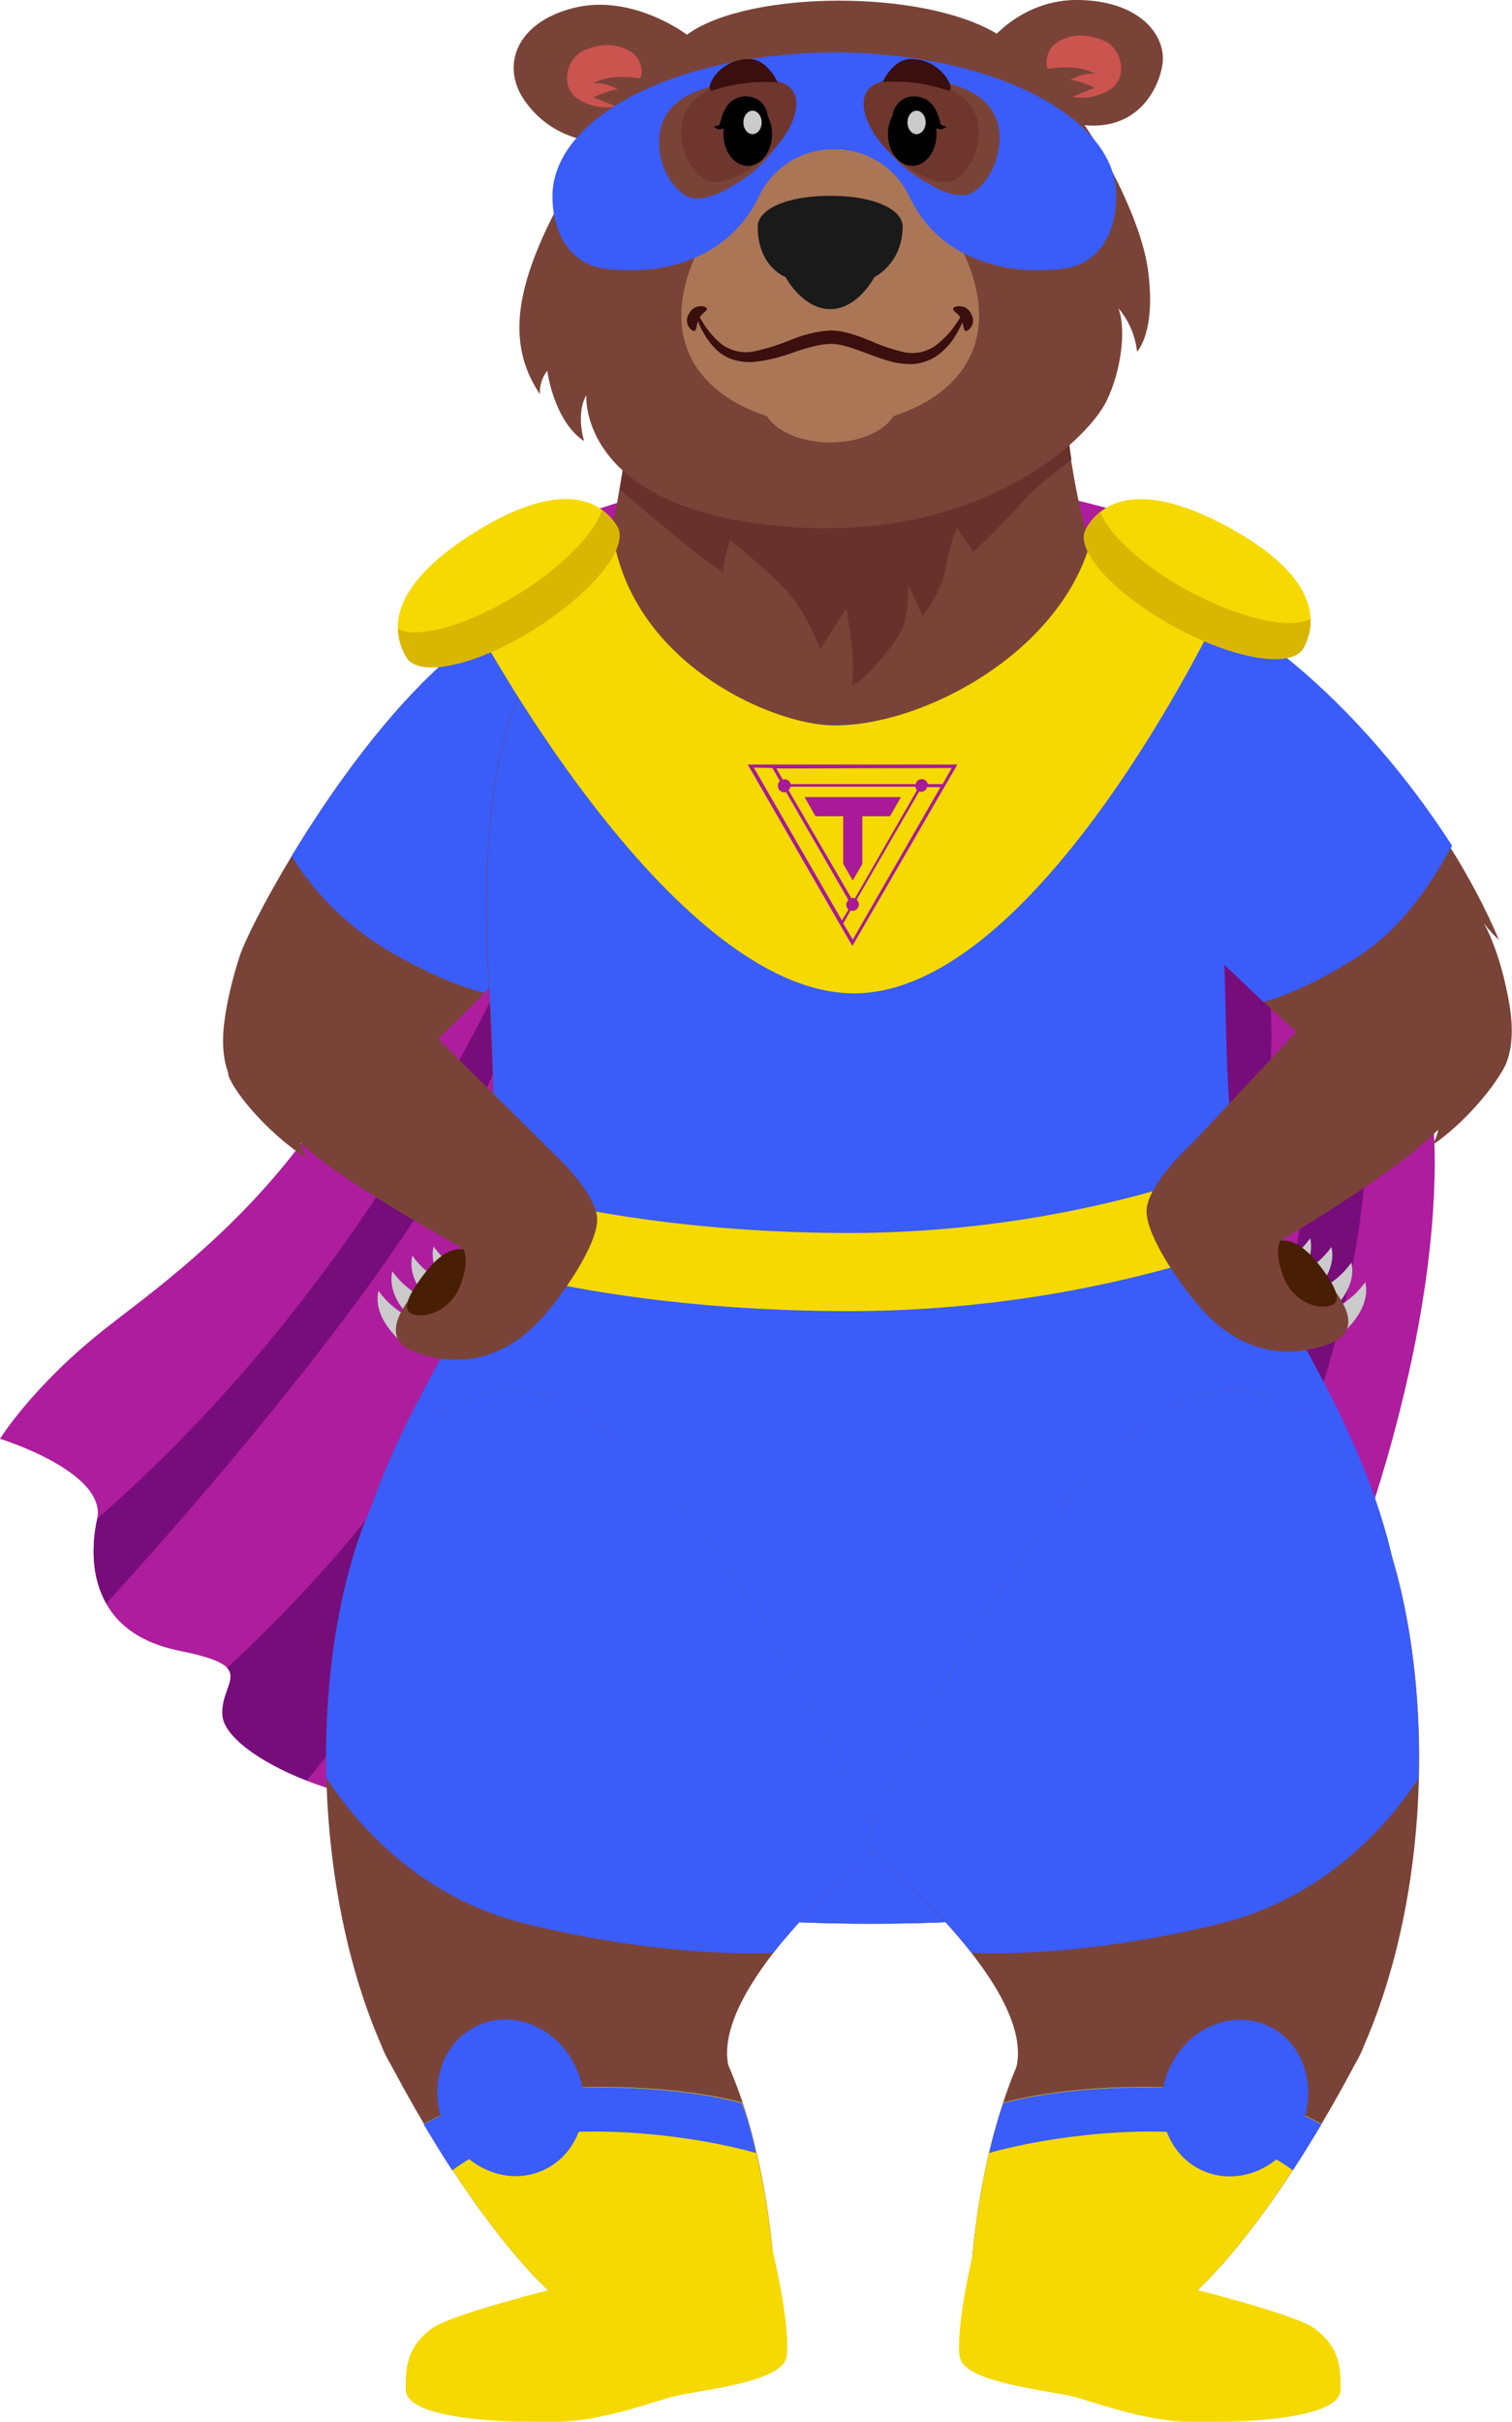 <?xml version="1.0" encoding="utf-8"?>
<!-- Generator: Adobe Illustrator 26.5.0, SVG Export Plug-In . SVG Version: 6.00 Build 0)  -->
<svg version="1.1" id="Layer_1" xmlns="http://www.w3.org/2000/svg" xmlns:xlink="http://www.w3.org/1999/xlink" x="0px" y="0px"
   viewBox="0 0 348.4 557.8" style="enable-background:new 0 0 348.4 557.8;" xml:space="preserve">
<style type="text/css">
  .st0{fill:#AE1D9E;}
  .st1{fill:#770D7B;}
  .st2{fill:#7A4338;}
  .st3{fill:#3A5CF9;}
  .st4{fill:#F5D900;}
  .st5{fill:#68312C;}
  .st6{fill:#CBCBCB;}
  .st7{fill:#481F05;}
  .st8{fill:#A81A97;}
  .st9{fill:#D9B600;}
  .st10{fill:#CB544E;}
  .st11{fill:#AB7656;}
  .st12{fill:#1A1A1A;}
  .st13{fill:#6E362D;}
  .st14{fill:#3A0F0D;}
</style>
<path class="st0" d="M330.6,267.3c0,43.9-18,92.6-25.5,109.2c-3.7,8.2-19.9,20.1-37.4,28.8c-7.9,4-16.2,7.1-24.8,9.3l0,0
  c-8.7,2.1-16.2,2.2-20.9-0.6c-1.7-1-3.5-1.7-5.4-2.2c-13.7-3.9-37.7-0.6-62.2,2.3c-13.8,1.7-27.7,3.2-39.9,3.3
  c-17.8,0.1-32.8-3-43.7-7.2C59,405.6,52,399.8,51.4,395.6c-0.7-5.3,3.5-8.6,1-11.4c-1.3-1.4-4.5-2.7-11.2-4
  c-8.7-1.8-13.9-5.8-16.7-10.8c-3.5-6.1-3.4-13.5-2.1-19.5C24.7,339,0,331.4,0,331.4s7.4-12,23.9-25.1s68.4-47.8,70.8-112.1
  s43.2-77,43.2-77c66-21.9,133.7,5.1,133.7,5.1s31.5,39,39.9,64S330.5,237.4,330.6,267.3z"/>
<path class="st1" d="M138.9,167.1c-0.3,1.5-10.6,51.2-31,92.6C87,301.8,24.5,369.3,24.5,369.3c-3.5-6.1-3.4-13.5-2.1-19.5
  C108.7,274.5,138.2,169.4,138.9,167.1z"/>
<path class="st1" d="M127.2,321.3c-22.3,45.2-45.6,75.7-56.5,88.8c-11.8-4.6-18.8-10.4-19.4-14.6c-0.7-5.3,3.5-8.6,1-11.4
  c0,0,44.4-38.8,64.8-86.4s30.1-109.2,28.5-139.9C145.7,157.8,157.8,259.6,127.2,321.3z"/>
<path class="st1" d="M314.7,268.2c-3.2,48.6-27.3,94.7-27.3,94.7l-19.8,42.3c-7.9,4-16.2,7.1-24.8,9.3c0.5-0.9,38.2-64.6,51.1-105.3
  c13-41,7.8-100-24.9-177.7C270.5,134.2,317.9,220.3,314.7,268.2z"/>
<path class="st1" d="M291.3,258.5c-5.7,31.5-32.9,83.4-39.4,94.4c-4.6,7.7-24.1,40.1-35.4,58.8c-13.7-3.9-37.7-0.6-62.2,2.3
  c13.6-18.7,79.8-112.3,93.4-182.4c15.2-78.2,21.4-100.1,21.4-100.1S300.4,208.6,291.3,258.5z"/>
<path class="st2" d="M149.7,173.5c-0.3,13.5-20,36.7-38.1,55.2l0,0C96.1,244.6,81.8,257,81.8,257s-15.7,1.1-24.2-3.8
  c-6.6-3.8-6.7-12.7-5.8-18.6c0.7-4.9,1.9-9.6,3.4-14.3c1.1-3.4,5.5-12.3,12-23.1c9.1-15.1,22.4-33.8,36.8-46.1
  c12-10.1,25.5-18.2,40.1-24C144,127.1,149.9,163.9,149.7,173.5z"/>
<path class="st3" d="M149.7,173.5c-0.3,13.5-20,36.7-38.1,55.2l0,0c-4.6-1.1-11.6-3.7-21.4-9.3c-9.4-5.4-17.3-13-23-22.2
  c9.1-15.1,22.4-33.8,36.8-46.1c12-10.1,25.5-18.2,40.1-24C144.1,127.1,149.9,163.9,149.7,173.5z"/>
<path class="st2" d="M200.8,443.1c-172.4,0-115.6-100.2-99.2-130.3c12-22.1,13.5-42.9,11-86.2c-4.5-78.6,20.7-81.2,25.4-94.5
  c2.1-6.3,3.7-12.8,4.7-19.3c0.4-2.3,0.8-4.6,1.1-6.9c0.9-6.2,1.7-12.2,2.5-17.2l98-3.3c0,0,0.5,6.6,1.7,15c0.2,1.8,0.5,3.7,0.8,5.6
  c1.7,10.6,4.3,22.3,8,26.5c18.6,21.1,24.6,26,27.1,89.2c1.1,28-1,54.1,16,84.2C319.4,343.6,373.2,443.1,200.8,443.1z"/>
<path class="st3" d="M200.8,443.1c-172.4,0-115.6-100.2-99.2-130.3c3.7-6.7,6.6-13.9,8.5-21.4c1.5-5.9,2.4-11.9,2.9-18
  c1.1-12.5,0.8-27.4-0.3-46.8c-4.5-78.7,20.7-81.2,25.4-94.5c0.6-1.6,1.1-3.2,1.5-4.9c0,14.8,25.9,39.8,52.8,39.8
  c25,0,54.5-20.1,58.9-42c0.8,2.7,2,5.2,3.7,7.4c18.6,21.1,24.6,26,27.1,89.2c0.6,15.8,0.2,30.9,2.8,46.5c1,6,2.4,12,4.4,17.8
  c2.3,6.9,5.3,13.6,8.9,19.9C319.4,343.6,373.2,443.1,200.8,443.1z"/>
<path class="st4" d="M289.1,285.9c-29.9,10.6-61.3,16-93,16.1c-38.3,0-67.1-5.3-86-10.5c1.5-5.9,2.4-11.9,2.9-18
  c1.5,0.4,3,0.9,4.7,1.3c16,4.2,42.7,9.2,78.4,9.2c30.3-0.1,60.3-5.4,88.7-15.8C285.8,274.2,287.2,280.1,289.1,285.9z"/>
<path class="st5" d="M246.9,105.9c-4.1,3.1-9.2,7-11.3,9.7c-3.6,4-7.4,7.9-11.3,11.5l-3.8-5.5c-1.2,3-2.1,6.1-2.6,9.3
  c-1.1,5.9-5.3,11-5.3,11l-3.3-7.2c0,0,0.1,6.1-1.2,9.7c-1.3,3.3-8.8,12.5-11.8,13.4c1.1-5.2-1.3-17.6-1.3-17.6l-6,9.3
  c0,0-3.3-8.6-7.7-13.4c-3.7-4.1-13-11.7-13-11.7c-0.9,2.4-1.5,4.8-1.7,7.4c-4.2-2.4-16-12.4-23.7-19c0.4-2.3,0.8-4.6,1.1-6.9
  l85.4-7.9l16.9,2.3C246.3,102.2,246.6,104,246.9,105.9z"/>
<path class="st6" d="M95,311.1c0,0-9.5-6.2-7.8-13.8c2.7,3.8,6.7,6.5,11.2,7.5C103.6,305.9,95,311.1,95,311.1z"/>
<path class="st6" d="M98.2,306.6c0,0-9.5-6.2-7.8-13.8c2.7,3.8,6.7,6.5,11.2,7.5C106.8,301.4,98.2,306.6,98.2,306.6z"/>
<path class="st6" d="M102.8,303c0,0-9.5-6.2-7.8-13.8c2.7,3.8,6.7,6.5,11.2,7.5C111.4,297.8,102.8,303,102.8,303z"/>
<path class="st6" d="M107.7,300.9c0,0-9.5-6.2-7.8-13.8c2.7,3.8,6.7,6.5,11.2,7.5C116.2,295.7,107.7,300.9,107.7,300.9z"/>
<path class="st2" d="M127.6,265.7c0,0,9.8,9,10,15s-8.4,18.3-13.3,23.5s-14.6,12.4-28.7,7.2s10.3-23.3,10.3-23.3
  S115.7,259.7,127.6,265.7z"/>
<path class="st7" d="M96.8,294.7c-3,4.2-4.6,7.7-0.8,8.2s8.3-2.1,10.1-6.9c1.5-4,1.4-6.1,0.8-8.2C103.1,287.2,99.8,290.5,96.8,294.7
  z"/>
<path class="st2" d="M318.6,254.8c0,0,15.7,0.5,24-4.6c6.5-4,6.2-12.9,5.2-18.9c-2.1-12.3-5.9-18.7-5.9-18.7c1,1.4,2.2,2.7,3.5,3.9
  c-12.7-30-37.7-57.2-52.7-66.9c-13.1-8.4-26.8-16-40.9-22.6c0,0-4.6,37-4.1,46.6C249.2,198.7,318.6,254.8,318.6,254.8z"/>
<path class="st3" d="M247.8,173.7c-0.4,17.3,24.7,39.1,43.3,57.1l0,0c4.6-1.3,11.5-4,21.1-10c12.3-7.6,19.1-20.3,22.4-26
  c-9.5-14.8-22.6-30.6-37.3-42.6c-19.3-15.7-45.4-25.1-45.4-25.1S248,164.1,247.8,173.7z"/>
<path id="forearm-l" class="st2" d="M128.4,266.5c0,0,3.3,7.1-3.8,15.6c-7.4,8.8-15.4,6.8-15.4,6.8s-16-8.5-30.8-18.5
  c-3.2-2.2-6.3-4.6-9.2-7.2c0.3,1.2,0.7,2.4,1.4,3.5c-7.1-4.4-15.2-13-17.7-18.3c-4.1-8.8,30.4-26.5,30.4-26.5L128.4,266.5z"/>
<path class="st6" d="M306.8,309.1c0,0,9.5-6.2,7.8-13.8c-2.7,3.8-6.7,6.5-11.2,7.5C298.2,304,306.8,309.1,306.8,309.1z"/>
<path class="st6" d="M303.6,304.6c0,0,9.5-6.2,7.8-13.8c-2.7,3.8-6.7,6.5-11.2,7.5C295,299.5,303.6,304.6,303.6,304.6z"/>
<path class="st6" d="M299,301c0,0,9.5-6.2,7.8-13.8c-2.7,3.8-6.7,6.5-11.2,7.5C290.5,295.9,299,301,299,301z"/>
<path class="st6" d="M294.1,299c0,0,9.5-6.2,7.8-13.8c-2.7,3.8-6.7,6.5-11.2,7.5C285.6,293.8,294.1,299,294.1,299z"/>
<path class="st2" d="M274.2,263.8c0,0-9.8,9-10,15s8.5,18.3,13.4,23.5s14.6,12.4,28.7,7.2S296,286.2,296,286.2
  S286.1,257.8,274.2,263.8z"/>
<path class="st7" d="M305,292.7c3,4.2,4.6,7.7,0.8,8.2s-8.3-2.1-10.1-6.9c-1.5-4-1.4-6.1-0.8-8.2C298.7,285.3,302,288.6,305,292.7z"
  />
<path id="forearm-r" class="st2" d="M272.4,265.8c0,0-3,7.2,4.3,15.4c7.7,8.6,15.6,6.2,15.6,6.2s15.7-9,30.2-19.6
  c3.1-2.3,6.1-4.9,8.9-7.6c-0.2,1.2-0.7,2.4-1.3,3.5c6.9-4.6,14.7-13.6,17-18.9c3.8-8.9-31.3-25.4-31.3-25.4L272.4,265.8z"/>
<path class="st2" d="M202.6,425.3c0,0-14.1,11.3-24.4,24.5c-7.2,9.3-12.6,19.5-10,27.4c7.2,21.7-69,18.7-79.3-3.8
  c-8.8-19.1-13.1-41.9-13.7-63.9c-0.8-31.9,6.4-62.1,19.2-77.2C140.9,277.8,202.6,425.3,202.6,425.3z"/>
<path class="st3" d="M202.6,425.3c0,0-14.1,11.3-24.4,24.5c-7.5,0.3-28,0.4-57.1-6.7c-24.1-5.9-38.7-22.6-45.9-33.6
  c-0.8-31.9,6.4-62.1,19.2-77.2C140.9,277.8,202.6,425.3,202.6,425.3z"/>
<path class="st2" d="M233.9,477.2c6.3-19.1-34.4-51.9-34.4-51.9s61.7-147.5,108.2-92.9c21.7,25.5,27.2,94.1,5.6,141
  C302.9,495.9,226.8,498.9,233.9,477.2z"/>
<path class="st3" d="M199.5,425.3c0,0,14.1,11.3,24.4,24.5c7.5,0.3,28,0.4,57.1-6.7c24.1-5.9,38.7-22.6,45.9-33.5
  c0.8-31.9-6.4-62.1-19.2-77.2C261.2,277.8,199.5,425.3,199.5,425.3z"/>
<path class="st2" d="M178.8,531.3c-19.5,9.8-48.1,0-48.1,0s-13.6-9.3-33-42.1c-2.8-4.7-5.7-10-8.8-15.8c-8-15.3,19.3-16.4,36.4-15.3
  s39.8,11.7,39.8,11.7c2.3,4.6,4.3,9.4,6,14.4l0,0C178.8,507.7,178.8,531.3,178.8,531.3z"/>
<path class="st4" d="M133.1,525.8c0,0-28.3,6.8-33.4,10.4c-6.4,4.5-6.2,10-6.2,14.2c0,6,17.5,7.6,33.4,7.5c13-0.1,24.8-5.4,30-6.3
  c11.5-2,23.8-3.9,24.4-9c0.8-7.8-3.4-24.8-3.4-24.8L133.1,525.8z"/>
<path class="st4" d="M178.8,531.3c-19.5,9.8-48.1,0-48.1,0s-10.6-7.2-26.4-31.5c-2.1-3.2-4.3-6.8-6.6-10.6c6.7-3.7,14-6.2,21.6-7.2
  c16.7-2.4,37.9-1.4,51.7,2.3l0,0c1.3,3.9,2.4,7.8,3.3,11.6C177,507.5,178.5,519.4,178.8,531.3z"/>
<path class="st3" d="M174.2,495.9c-14.5-4.1-36.4-6.4-51.3-3.9c-6.8,1.1-13.2,3.8-18.7,7.9c-2.1-3.2-4.3-6.8-6.6-10.6
  c6.7-3.7,14-6.2,21.6-7.2c16.7-2.4,37.9-1.4,51.7,2.3l0,0C172.3,488.1,173.4,492.1,174.2,495.9z"/>
<ellipse transform="matrix(0.917 -0.399 0.399 0.917 -182.982 87.019)" class="st3" cx="117.6" cy="483.2" rx="16.6" ry="18.3"/>
<path class="st2" d="M237.1,469.8c-13.7,27-13.7,61.5-13.7,61.5c19.5,9.8,48.1,0,48.1,0s17.8-12.1,41.8-57.9
  c8-15.3-19.3-16.4-36.4-15.3S237.1,469.8,237.1,469.8z"/>
<path class="st4" d="M223.4,531.3c19.5,9.8,48.1,0,48.1,0s10.6-7.2,26.4-31.5c2.1-3.2,4.3-6.8,6.6-10.6c-6.7-3.7-14-6.2-21.6-7.2
  c-16.7-2.4-37.9-1.4-51.7,2.3l0,0c-1.3,3.9-2.4,7.8-3.3,11.6C225.2,507.5,223.7,519.4,223.4,531.3z"/>
<path class="st3" d="M227.9,495.9c14.5-4.1,36.4-6.4,51.3-3.9c6.8,1.1,13.2,3.8,18.7,7.9c2.1-3.2,4.3-6.8,6.6-10.6
  c-6.7-3.7-14-6.2-21.6-7.2c-16.7-2.4-37.9-1.4-51.7,2.3l0,0C229.9,488.1,228.8,492.1,227.9,495.9z"/>
<ellipse transform="matrix(0.399 -0.917 0.917 0.399 -272.078 551.433)" class="st3" cx="284.6" cy="483.2" rx="18.3" ry="16.6"/>
<path class="st4" d="M269.3,525.8c0,0,28.3,6.8,33.4,10.4c6.4,4.5,6.2,10,6.2,14.2c0,6-17.5,7.6-33.4,7.5c-13-0.1-24.8-5.4-30-6.3
  c-11.5-2-23.8-3.9-24.4-9c-0.8-7.8,3.4-24.8,3.4-24.8L269.3,525.8z"/>
<path class="st4" d="M251.2,125.1c-7.3,25.4-38.4,42-58.9,42c-14.3,0-47.7-14.6-51.3-45.6c0,0-28,11.3-32.5,20.5
  c0,0,45.7,86.8,88.3,86.8s84.2-88.1,84.2-88.1C276.5,131.6,251.2,125.1,251.2,125.1z"/>
<polygon class="st8" points="187.9,188 194.3,188 194.3,199 196.5,202.8 198.7,199 198.7,188 205.1,188 207.6,183.6 185.4,183.6 "/>
<path class="st8" d="M220.6,176.1h-48.3l24.1,41.8L220.6,176.1z M219.3,176.9l-2.1,3.7h-3.4c-0.2-0.8-1-1.3-1.7-1.1
  c-0.6,0.1-1,0.6-1.1,1.1h-28.8c-0.2-0.7-0.7-1.1-1.4-1.1c-0.1,0-0.3,0-0.4,0.1l-1.5-2.6L219.3,176.9z M211.3,182L197,206.9
  c-0.1,0-0.3-0.1-0.4-0.1c-0.1,0-0.3,0-0.4,0.1L181.7,182c0.2-0.2,0.4-0.5,0.4-0.8h28.8C211,181.5,211.1,181.8,211.3,182L211.3,182z
   M178,176.9l1.7,3c-0.6,0.5-0.6,1.5-0.1,2.1c0.3,0.3,0.7,0.5,1.1,0.5c0.1,0,0.3,0,0.4-0.1l14.4,24.9c-0.3,0.3-0.5,0.7-0.5,1.1
  c0,0.4,0.2,0.8,0.5,1.1L194,212l-20.3-35.2L178,176.9z M196.5,216.4l-2.2-3.7l1.7-3c0.1,0,0.3,0.1,0.4,0.1c0.8,0,1.5-0.6,1.5-1.5
  c0-0.4-0.2-0.8-0.5-1.1l14.4-24.9c0.1,0,0.3,0.1,0.4,0.1c0.7,0,1.3-0.5,1.4-1.1h3.1L196.5,216.4z"/>
<path class="st4" d="M300.4,149.2c-2.6,4.9-16,2.7-29.9-4.9s-22.9-17.6-20.3-22.4s10.6-12.6,32.8-0.5S303,144.3,300.4,149.2z"/>
<path class="st9" d="M302,142.5c0.1,2.3-0.5,4.6-1.6,6.7c-2.6,4.9-16,2.7-29.9-4.9s-22.9-17.6-20.3-22.4c0.8-1.5,1.9-2.9,3.3-4
  c2,5.2,9.7,12.4,20.3,18.2C285.7,142.5,297.4,145.1,302,142.5z"/>
<path class="st4" d="M93.7,151.4c2.9,4.7,16.2,1.8,29.5-6.6s21.9-18.9,19-23.6s-11.3-12-32.8,1.4S90.7,146.7,93.7,151.4z"/>
<path class="st9" d="M91.7,144.9c0.1,2.3,0.8,4.6,2,6.6c2.9,4.7,16.2,1.8,29.5-6.6s21.9-18.9,19-23.6c-0.9-1.5-2.1-2.8-3.5-3.8
  c-1.7,5.3-9,13-19.2,19.3C107.9,144,96.5,147.2,91.7,144.9z"/>
<path class="st2" d="M226.9,10.9c0,0,7.7-11.3,22-10.9c14.3,0.4,19.7,8.5,19,14.5s-6.7,18.7-24.1,13S226.9,10.9,226.9,10.9z"/>
<path class="st10" d="M254.4,9.4c-2.4-1-6-2.2-10.2,0c-2.4,1.2-3.6,3.9-2.8,6.5c0,0,6.4-1.4,11,1.1c0,0-2.2-0.5-5.8,1.4
  c1.7,0,5.7,1.8,5.7,1.8l-5.2,2.1c3.1,0.6,6.4-0.1,9-1.9C260.1,17.4,258.3,11,254.4,9.4z"/>
<path class="st2" d="M161.4,10.5c-2.7-2.8-15.7-12-29.1-8.7s-17,13.4-11.4,21.4s15,11,25,9S161.4,10.5,161.4,10.5z"/>
<path class="st10" d="M134.6,11.6c2.4-1,6-2.2,10.2,0c2.4,1.2,3.6,3.9,2.8,6.5c0,0-6.4-1.4-11,1.1c0,0,2.2-0.5,5.8,1.4
  c-1.7,0-5.7,1.8-5.7,1.8l5.2,2.1c-3.1,0.6-6.4-0.1-9-1.9C128.9,19.6,130.7,13.3,134.6,11.6z"/>
<path class="st2" d="M158.7,7.7c-13.5,9.5-22.6,24.5-31.6,42.6s-9.7,30-2.7,40.5c-0.1-1.9,0.5-3.9,1.7-5.4c0,0,1.5,11.6,8.5,16.2
  c0,0-2-6.1,0.5-10.6c0,0-2,25.5,43.6,30.1s71.3-18.9,76.2-28.6c3.4-6.8,4.7-16.6,2.8-21.5c2.4,2.8,3.9,6.3,4.3,10
  c0,0,4.5-4.5,2.5-19S247,18.4,229.9,7.9S172.8-2.2,158.7,7.7z"/>
<path class="st11" d="M225.6,72.7c0,17.7-18.9,25.4-34.3,25.4S157,90.4,157,72.7s18.9-39.8,34.3-39.8S225.6,55,225.6,72.7z"/>
<path class="st12" d="M201.5,63.8c0,0-3.8,7.4-10.2,7.4S181,63.8,181,63.8s-6.4-2.3-6.4-11.6c0-3.8,6.2-7.1,16.7-7.1
  s16.7,3.3,16.7,7.1C207.9,60.8,201.5,63.8,201.5,63.8z"/>
<path class="st3" d="M220.4,15.3c-18.4-4.3-37.6-4.3-56.1,0c-21.9,5.3-37,16.7-37,29.9c0,5.3,1.6,11.5,6.9,14.9
  c3.3,2.2,7.8,2.1,12.1,2.1c5.1,0,10.1-1.1,14.6-3.2c6-2.7,10.8-7.4,13.7-13.2c2.9-6.6,9.2-11,16.4-11.4c0.4,0,0.8,0,1.2,0
  s0.8,0,1.2,0c7.2,0.4,13.5,4.8,16.4,11.4c2.9,5.9,7.7,10.6,13.7,13.2c4.6,2.1,9.6,3.2,14.7,3.2c4.3,0,8.8,0,12.1-2.1
  c5.3-3.4,6.9-9.5,6.9-14.9C257.4,32,242.3,20.6,220.4,15.3z M179.2,33.1c-3.5,5.4-7,7.8-11.8,10.5c-1.1,0.6-6.4,3.5-9.7,1.3
  s-6.1-7.2-5.8-12.9c0.2-4.5,2.6-11.7,18.3-13S182.3,28.4,179.2,33.1z M224.5,44.1c-3.3,2.3-8.5-0.6-9.7-1.3
  c-4.8-2.7-8.3-5.1-11.8-10.5c-3.1-4.7-6.8-15.4,9-14.1s18.1,8.5,18.3,13C230.5,36.9,227.7,41.9,224.5,44.1L224.5,44.1z"/>
<path class="st13" d="M170.6,40.1c-1,0.6-5.6,3.1-8.5,1.1c-3.5-2.7-5.4-7-5.1-11.4c0.2-3.9,2.3-10.3,16.2-11.4s10.6,8.2,7.9,12.4
  C177.9,35.6,174.9,37.8,170.6,40.1z"/>
<path class="st13" d="M211.9,40.1c1,0.6,5.6,3.1,8.5,1.1c3.5-2.7,5.4-7,5.1-11.4c-0.2-3.9-2.3-10.3-16.2-11.4s-10.6,8.2-7.9,12.4
  C204.7,35.6,207.7,37.8,211.9,40.1z"/>
<path class="st14" d="M161,72.6c1.3,2.6,3.1,4.9,5.3,6.7c2.2,1.6,5,2.2,7.6,1.6c2.8-0.6,5.6-1.5,8.3-2.6c2.9-1.2,6-2,9.2-2.2
  c3.4,0.1,6.4,1.3,9.2,2.4c2.6,1.2,5.3,2.1,8.1,2.7c2.7,0.4,5.4-0.3,7.5-2.1c1.1-0.9,2.1-1.9,3-3c0.9-1.2,1.7-2.4,2.5-3.6l0.7,0.3
  c-0.6,1.4-1.2,2.8-2,4.1c-0.8,1.4-1.7,2.6-2.9,3.7c-1.2,1.2-2.6,2.1-4.1,2.6c-1.6,0.6-3.3,0.8-4.9,0.6c-3.3-0.2-6.2-1.5-9-2.5
  s-5.5-2.1-8-2.1s-5.4,0.9-8.2,1.8c-2.9,1.1-5.9,1.9-8.9,2.3c-1.6,0.2-3.3,0.1-4.9-0.3c-1.6-0.4-3.2-1.3-4.4-2.4
  c-2.2-2.2-3.8-4.9-4.7-7.9L161,72.6z"/>
<path class="st14" d="M223.7,72.2c0.9,1.3,0.6,3-0.7,3.9c-1.2,0.7-0.8-1.3-1.6-2.8s-2.6-1.9-1.4-2.6
  C221.5,70.2,223.1,70.8,223.7,72.2z"/>
<path class="st14" d="M158.8,72.2c-0.9,1.3-0.6,3,0.7,3.9c1.2,0.7,0.8-1.3,1.6-2.8s2.6-1.9,1.4-2.6
  C161.1,70.2,159.5,70.8,158.8,72.2z"/>
<ellipse class="st11" cx="191.3" cy="92.7" rx="15.5" ry="9.2"/>
<ellipse cx="172.3" cy="30.9" rx="5.6" ry="7.3"/>
<ellipse class="st6" cx="173.4" cy="28.2" rx="2.1" ry="2.7"/>
<path d="M176.9,26.8c-1-0.8-2.2-1.4-3.4-1.8c-0.5-0.1-1-0.1-1.4,0c-0.5,0.1-0.9,0.2-1.3,0.4c-0.4,0.2-0.8,0.5-1.1,0.9
  c-0.2,0.2-0.4,0.4-0.5,0.6l-0.6,0.8c-0.4,0.7-1,1.3-1.7,1.8c-0.8,0.5-1.8,0.4-2.4-0.4c0.3,0,0.7-0.1,1-0.2c0.2-0.1,0.4-0.3,0.4-0.5
  c0.2-0.4,0.3-1.1,0.5-1.7c0.1-0.3,0.2-0.7,0.4-1c0.2-0.4,0.4-0.7,0.6-1.1c0.5-0.8,1.2-1.4,2-1.8s1.7-0.7,2.6-0.6
  c0.9,0,1.8,0.3,2.6,0.7C175.9,23.8,176.8,25.2,176.9,26.8z"/>
<ellipse cx="210.2" cy="30.9" rx="5.6" ry="7.3"/>
<ellipse class="st6" cx="211.2" cy="28.2" rx="2.1" ry="2.7"/>
<path d="M205.6,26.8c0.2-1.6,1.1-3.1,2.4-3.9c0.8-0.5,1.7-0.7,2.6-0.7c0.9,0,1.8,0.2,2.6,0.6s1.5,1.1,2,1.8c0.2,0.3,0.4,0.7,0.6,1.1
  c0.1,0.3,0.3,0.7,0.4,1c0.2,0.6,0.4,1.3,0.5,1.7c0.1,0.2,0.2,0.4,0.4,0.5c0.3,0.1,0.7,0.2,1,0.2c-0.6,0.7-1.6,0.9-2.4,0.4
  c-0.7-0.5-1.3-1-1.7-1.7l-0.6-0.8c-0.2-0.2-0.3-0.4-0.5-0.6c-0.3-0.4-0.7-0.7-1.1-0.9c-0.4-0.2-0.9-0.4-1.3-0.4
  c-0.5-0.1-1-0.1-1.4,0C207.8,25.4,206.6,26,205.6,26.8z"/>
<path class="st14" d="M172.6,13.6c4.3,0,6.6,5.4,6.6,5.4c-5-0.4-10.1,0.2-14.9,1.8C161.9,21.5,165,13.6,172.6,13.6z"/>
<path class="st14" d="M210,13.6c-4.3-0.1-6.6,5.3-6.6,5.3c5-0.4,10.1,0.3,14.9,1.9C220.6,21.7,217.6,13.7,210,13.6z"/>
</svg>

